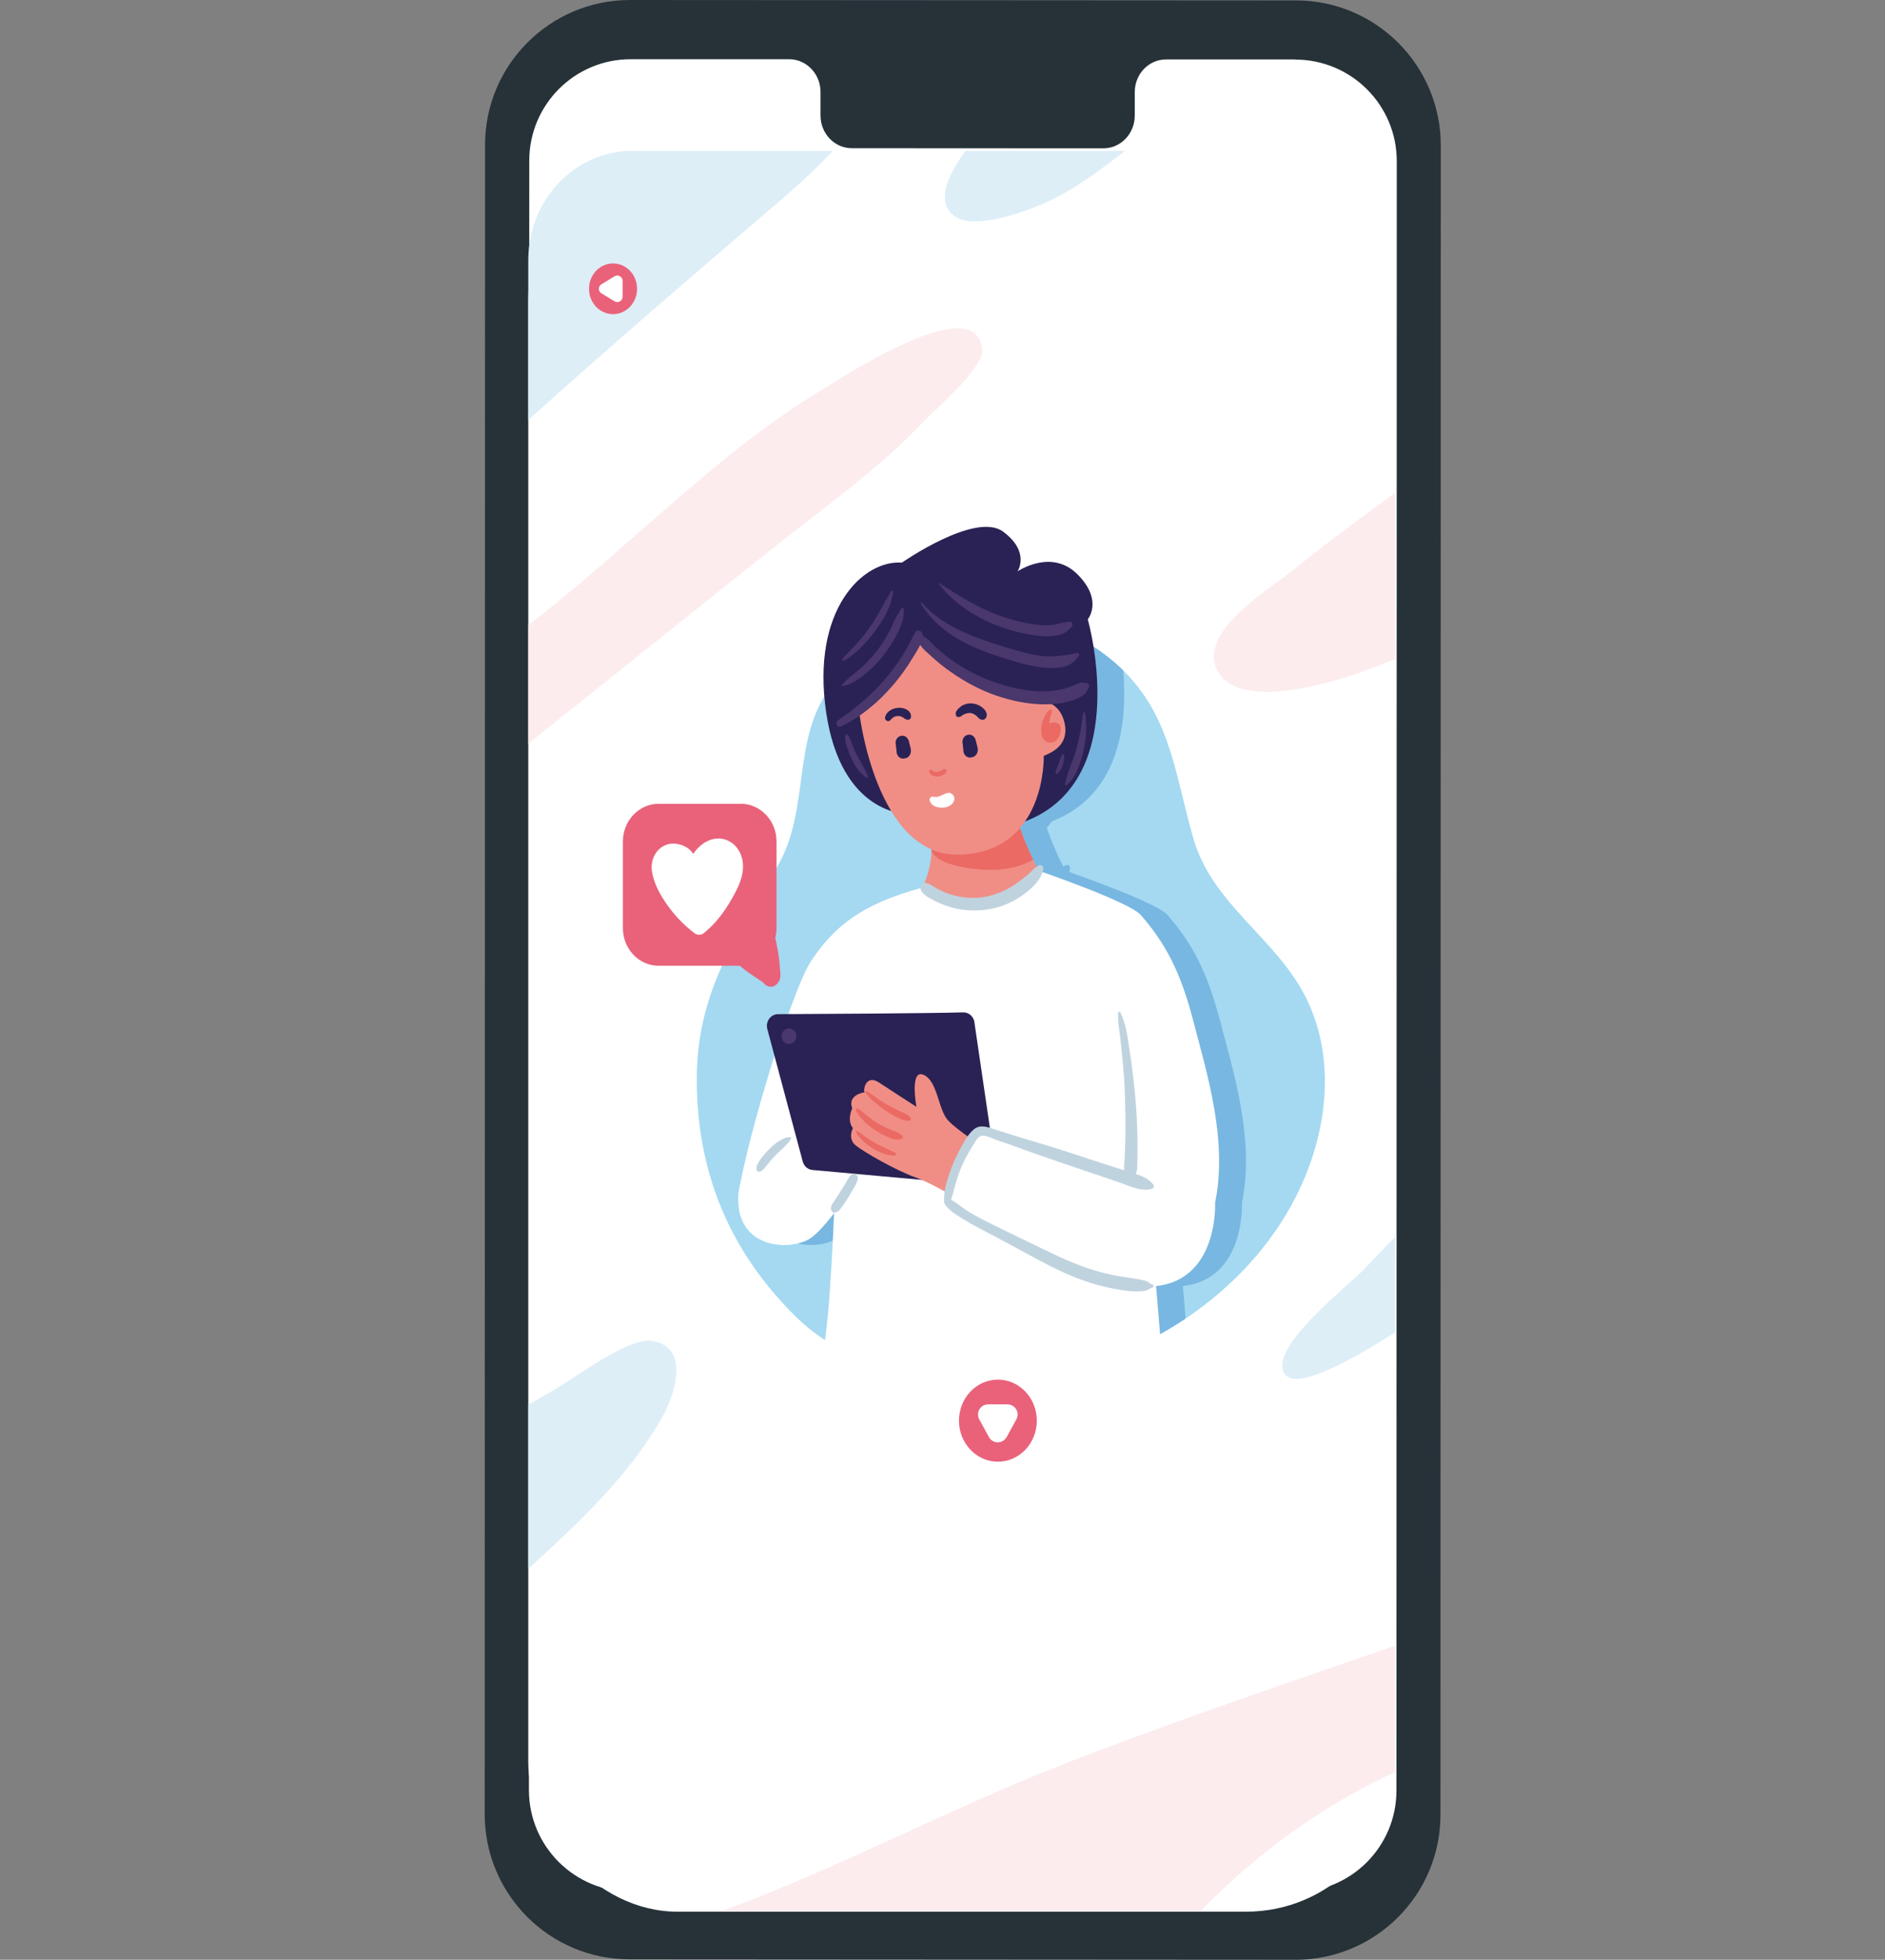 <?xml version="1.0" encoding="UTF-8"?><svg xmlns="http://www.w3.org/2000/svg" viewBox="0 0 284.82 296.06"><rect x="0" y="0" width="284.82" height="296.06" fill="#808080" stroke="none"/><defs><style>.c{fill:#fff;}.d{fill:#bfd3df;}.e{fill:#a4d9f1;}.f{fill:#fcecee;}.g{fill:#eb6a64;}.h{fill:#78b7e1;}.i{fill:#ddeef7;}.j{fill:#4a376b;}.k{fill:#e9627a;}.l{fill:#f08e86;}.m{fill:#2a2254;}.n{fill:#263238;}</style></defs><g id="a"><g><path class="n" d="M195.73,296.06l-100.59-.06c-12.1,0-21.9-9.82-21.9-21.92l.05-252.18C73.29,9.8,83.11,0,95.21,0l100.59,.06c12.1,0,21.9,9.82,21.9,21.92l-.05,252.18c0,12.1-9.82,21.91-21.92,21.91Z"/><path class="c" d="M195.7,8.98h-19.5c-2.62-.01-4.74,2.2-4.74,4.94v3.54c0,2.73-2.12,4.95-4.74,4.95l-38.01-.02c-2.62,0-4.74-2.22-4.73-4.95v-3.54c0-2.73-2.12-4.95-4.73-4.95h-23.93c-8.48-.02-15.35,6.85-15.35,15.33l-.05,246.15c0,8.47,6.86,15.34,15.34,15.35l100.39,.06c8.48,0,15.35-6.86,15.35-15.34l.05-246.15c0-8.47-6.86-15.34-15.34-15.35Z"/></g></g><g id="b"><g><rect class="c" x="79.82" y="22.8" width="131" height="266" rx="22.53" ry="22.53"/><g><path class="f" d="M197.23,103.89c4.59-.88,9.13-2.47,13.59-4.35v-25.12c-5.24,3.86-10.45,7.65-15.27,11.58-3.46,2.82-15.21,9.71-11.4,15.66,2.5,3.9,9.62,2.9,13.08,2.23Z"/><path class="i" d="M210.82,201.27v-14.44c-1.61,1.68-3.22,3.36-4.84,5.04-2.42,2.5-12.87,10.6-12.2,14.84,.62,3.96,8.59-.07,17.04-5.44Z"/><path class="i" d="M79.82,63.45c12.35-11.11,24.89-21.88,37.55-32.71,1.9-1.62,5.29-4.52,8.46-7.94h-30.33c-8.66,0-15.68,7.4-15.68,16.54v24.11Z"/><path class="f" d="M139.78,63.47c1.76-1.87,8.9-7.87,8.62-10.74-.9-9.18-21.64,4.64-23.96,6.02-15.88,9.45-29.21,23.81-43.89,35.12-.2,.15-.44,.34-.73,.57v17.89c12.27-9.75,24.5-19.6,36.77-29.37,7.86-6.26,16.24-12.12,23.19-19.49Z"/><path class="f" d="M210.82,267.69v-19.08c-16.6,5.74-33.23,11.35-49.64,17.72-17.71,6.87-34.51,15.94-52.31,22.46h72.47c8.52-8.85,18.64-16.09,29.47-21.1Z"/><path class="i" d="M169.98,22.8h-24.08c-3.11,4.21-4.31,7.83-1.72,9.81,3.05,2.33,11.35-.83,14.33-2.24,4.07-1.92,7.8-4.71,11.47-7.57Z"/><path class="i" d="M98.67,202.58c-3.67-.67-11.8,5.62-15.08,7.46-1.27,.71-2.52,1.45-3.76,2.21v24.75c7.6-6.94,15.21-14.05,20.19-22.82,1.97-3.46,4.26-10.57-1.35-11.6Z"/></g><path class="k" d="M96.26,43.63c0,2.11-1.62,3.83-3.63,3.83s-3.63-1.71-3.63-3.83,1.62-3.83,3.63-3.83,3.63,1.71,3.63,3.83Z"/><g><path class="e" d="M150.94,92.88c-9.35-.76-18.95,2.7-25.18,10.59-6.34,8.02-3.14,18.61-8.34,27.5-6.32,10.81-12.29,19.13-12.14,32.68,.15,14.08,5.29,25.8,15.13,35.42,9.73,9.5,26.26,10.65,38.7,8.37,15.18-2.78,30.38-13.08,37.32-27.93,4.19-8.98,5.38-19.69,.95-28.68-4.49-9.11-14.21-14.14-17.08-24.21-2.91-10.2-3.52-19.3-11.83-26.48-4.99-4.31-11.2-6.75-17.53-7.26Z"/><path class="h" d="M184.37,154.33c-1.96-7.59-4.25-11.84-7.96-16.1-1.52-1.75-12.37-5.62-14.86-6.49,.05-.16,.1-.32,.13-.48,.06-.41-.29-.73-.66-.54-.12,.06-.22,.14-.33,.21-.14-.27-.33-.63-.55-1.07-.1-.2-.2-.41-.3-.64l-.03-.07c-.1-.22-.21-.46-.32-.71l-.04-.08c-.24-.55-.5-1.16-.76-1.85-.04-.1-.08-.2-.11-.3-.09-.24-.19-.49-.28-.75-.05-.12-.09-.25-.14-.38,.28-.33,.53-.66,.77-1,10.4-3.98,11.43-15.14,10.79-22.8-.4-.39-.81-.77-1.24-1.15-4.99-4.31-11.2-6.75-17.53-7.26-8.06-.65-16.3,1.84-22.42,7.59-.13,2.16-.04,4.53,.34,7.15,1.56,10.64,6.71,13.91,9.82,14.92,1.54,2.54,3.55,4.71,6.13,5.81,0,.14-.01,.27-.02,.41h0c-.11,1.44-.41,3.07-1.07,4.61-.44-.03-.66,.41-.62,.81-9.18,2.52-13.06,5.95-16.41,10.85-.93,1.36-2.2,4.41-3.54,8.18-.58,0-1.12,0-1.58,0-1.11,0-1.91,1.12-1.6,2.25l1.08,4.05c-2.28,7.22-4.4,15.16-5.17,19.4-.2,.83-.32,1.65-.3,2.44,.11,7.01,7.2,7.63,10.47,5.98,1.12-.57,2.57-2.17,4.02-4.05-.24,5.74-.83,17.55-1.73,21.07,0,0,1.14,.6,3.17,1.43,8.81,3.16,19.15,3.2,27.6,1.65,6.93-1.27,13.86-4.11,20.02-8.23-.13-1.62-.28-3.33-.41-4.91,9.5-1.03,8.93-12.59,8.93-12.59,1.96-9.54-1.31-19.78-3.27-27.37Z"/><path class="c" d="M139.34,134.1c-9.38,2.53-13.3,5.98-16.68,10.92-3.38,4.94-11.12,31.85-11.12,36.33l14.61-1.26s-.65,19.55-1.85,24.26c0,0,25.73,13.57,51.35,1.61,0,0-1.42-17.48-1.53-17.71-.11-.23,9.48-6.55,9.48-6.55,1.96-9.54-1.31-19.78-3.27-27.37-1.96-7.59-4.25-11.84-7.96-16.1-1.72-1.98-15.37-6.67-15.37-6.67l-10.57-.46-7.09,2.99Z"/><path class="c" d="M120.7,165.6s-9.27,8.74-9.16,15.75c.11,7.01,7.2,7.63,10.47,5.98,3.26-1.65,9.38-12.07,9.81-12.88,.44-.8-11.12-8.85-11.12-8.85Z"/><path class="m" d="M147.23,154.44l3.32,22.63c.17,1.13-.72,2.13-1.8,2.03l-25.99-2.35c-.7-.06-1.28-.57-1.47-1.28l-5.35-20.01c-.3-1.12,.5-2.24,1.6-2.25,6.07-.03,22.91-.12,28-.27,.84-.02,1.57,.62,1.7,1.5Z"/><path class="l" d="M148.5,173.19s-3.71-2.3-5.23-3.91c-1.53-1.61-1.56-5.95-3.71-6.9-2.15-.95-1.09,4.83-1.09,4.83,0,0-3.92-2.53-5.67-3.68-1.74-1.15-2.4,.69-2.18,1.49,0,0-2.62,.34-1.85,2.41,0,0-.87,1.84,.11,2.99,0,0-.87,1.61,.44,2.64,1.31,1.03,5.89,3.68,9.05,4.83s6.21,3.45,7.74,3.45,2.83-4.25,2.73-4.6c-.11-.34-.33-3.56-.33-3.56Z"/><path class="l" d="M140.65,124.67s.87,5.29-1.31,9.43c0,0,8.5,6.9,17.66-2.53,0,0-2.18-3.56-4.14-10.35-1.73-5.98-12.21,3.45-12.21,3.45Z"/><path class="m" d="M137.11,122.97s-9.99,.22-12.28-15.36c-2.29-15.58,5.62-23.05,11.44-22.61,0,0,11.12-7.76,15.29-4.69,4.16,3.07,2.19,6.01,2.19,6.01,0,0,5.1-3.51,9.05,.44,3.95,3.95,1.56,6.8,1.56,6.8,0,0,7.49,26.12-11.44,31.17-15.4,4.11-15.81-1.76-15.81-1.76Z"/><path class="c" d="M148.28,170.66s24.42,9.89,35.32,11.04c0,0,.65,13.11-10.9,12.65-11.56-.46-29.65-13.34-29.65-13.34,0,0,.44-7.36,5.23-10.35Z"/><path class="g" d="M152.86,121.22c-.65-2.25-2.53-2.32-4.63-1.53l-7.41,7.37c0,.51-.01,1.09-.06,1.7,.35,.36,.72,.78,1.06,.99,1.15,.72,2.84,1.13,4.15,1.34,2.99,.49,6.4,.54,9.21-.74,.31-.14,.62-.3,.92-.48-.82-1.68-2.07-4.58-3.25-8.65Z"/><path class="l" d="M156.88,105.85s3.12-.22,3.95,3.29-2.08,4.61-3.12,5.05c0,0,.44,14.69-12.9,14.92-12.49,.22-14.98-21.51-14.98-21.51,0,0,4.79-3.95,8.32-11.41,0,0,9.57,9,18.73,9.66Z"/><path class="g" d="M160.21,109.64c-.13-.21-.3-.34-.52-.42-.36-.14-.76-.09-1.09,.1-.02-.19-.03-.38,0-.54,.08-.46,.28-.86,.38-1.3,.05-.2-.15-.36-.33-.26-.53,.28-.8,.95-1.01,1.47-.12,.28-.23,.57-.27,.88-.06,.4-.08,.78-.03,1.18,.05,.38,.16,.77,.42,1.05,.32,.35,.78,.48,1.23,.37,.81-.19,1.18-1,1.29-1.8,.03-.24,.05-.49-.09-.71Z"/><path class="j" d="M164.19,103.17c-.28,0-.54-.08-.82-.05-.3,.03-.59,.2-.87,.32-.51,.2-1.02,.41-1.54,.56-1.12,.32-2.27,.44-3.43,.44-2.34-.01-4.68-.5-6.91-1.26-2.21-.75-4.28-1.71-6.23-3.04-1.02-.69-1.99-1.46-2.91-2.29-.63-.57-1.24-1.45-2.04-1.73,.01-.4-.13-.72-.56-.85-.15-.05-.37,0-.47,.13-.39,.5-.64,1.16-.94,1.72-.37,.69-.76,1.37-1.18,2.03-.82,1.3-1.74,2.52-2.75,3.67-2.02,2.31-4.41,4.3-6.92,6-.55,.37-.07,1.2,.5,.91,3.03-1.49,5.64-3.67,7.87-6.29,1.1-1.29,2.09-2.67,2.96-4.13,.19-.33,.72-1.1,1.09-1.88,.42,.65,1.13,1.21,1.63,1.67,.93,.87,1.93,1.67,2.96,2.39,2.09,1.47,4.39,2.72,6.78,3.55,2.41,.84,4.98,1.38,7.53,1.37,1.27,0,2.57-.15,3.79-.51,.56-.16,1.11-.37,1.62-.66,.68-.39,.85-.73,1.16-1.44,.12-.27-.02-.63-.34-.62Z"/><path class="j" d="M136.18,91.94c-.33,.54-.67,1.05-.94,1.62-.27,.58-.52,1.16-.81,1.73-.57,1.11-1.24,2.16-2.01,3.13-.77,.96-1.6,1.87-2.52,2.67-.91,.8-1.99,1.48-2.74,2.44-.03,.04-.01,.12,.04,.11,.62-.04,1.1-.25,1.66-.55,.58-.31,1.1-.65,1.62-1.06,1.03-.83,2-1.75,2.83-2.79,.82-1.03,1.55-2.13,2.16-3.31,.32-.61,.61-1.24,.83-1.9,.21-.65,.25-1.3,.26-1.98,0-.22-.28-.29-.38-.11Z"/><path class="j" d="M134.63,89.33c-.56,.93-1.08,1.87-1.6,2.82-.5,.93-1.06,1.84-1.66,2.7-.61,.88-1.29,1.7-2.01,2.47-.37,.39-.72,.79-1.1,1.17-.35,.36-.71,.67-.98,1.11-.06,.1,.04,.23,.14,.2,.5-.14,.89-.46,1.31-.79,.42-.33,.84-.67,1.23-1.05,.78-.77,1.5-1.61,2.17-2.49,.66-.88,1.25-1.8,1.76-2.79,.54-1.03,.88-2.05,1.07-3.2,.03-.21-.22-.34-.33-.15Z"/><path class="j" d="M162.69,98.66c-2.15,.42-4.15,.73-6.34,.28-2.07-.42-4.13-1.05-6.15-1.71-4.01-1.31-7.99-2.87-10.93-6.18-.07-.08-.21,.03-.15,.12,2.45,4.04,6.7,6.29,10.92,7.71,2.27,.76,4.6,1.54,6.95,1.89,1.11,.17,2.23,.22,3.35,.04,1.17-.19,2-.71,2.66-1.73,.15-.23-.09-.47-.31-.43Z"/><path class="j" d="M161.55,93.91c-.42,.11-.87,.11-1.3,.23-.4,.11-.79,.21-1.2,.26-.82,.1-1.66,.06-2.48-.04-1.78-.21-3.54-.65-5.24-1.25-3.38-1.19-6.39-3.03-9.4-5.02-.07-.04-.12,.05-.08,.11,2.39,3.12,5.91,5.28,9.48,6.55,1.78,.63,3.63,1.08,5.5,1.29,.93,.11,1.87,.13,2.8-.03,1.05-.18,1.64-.54,2.32-1.37,.26-.32,.02-.84-.4-.73Z"/><path class="j" d="M131.16,117.24c-.5-1.08-1.12-2.09-1.67-3.14-.27-.52-.51-1.05-.71-1.6-.19-.51-.38-1.15-.76-1.54-.08-.08-.21-.04-.24,.07-.17,.54,0,1.24,.17,1.77,.2,.62,.43,1.23,.71,1.81,.53,1.15,1.24,2.18,2.27,2.87,.15,.1,.3-.09,.23-.24Z"/><path class="j" d="M164.08,108.84c-.02-.43-.02-.88-.24-1.26-.02-.04-.08-.04-.1,0-.18,.36-.18,.77-.23,1.17-.05,.47-.13,.93-.2,1.4-.16,.96-.39,1.91-.63,2.85-.47,1.84-1.4,3.55-1.74,5.42-.03,.18,.15,.28,.28,.17,1.46-1.26,2.09-3.42,2.52-5.28,.22-.96,.32-1.96,.37-2.95,.02-.5,.01-1.01-.02-1.51Z"/><path class="j" d="M160.71,113.98c-.03-.09-.13-.09-.17-.02-.08,.11-.15,.19-.2,.32-.04,.11-.08,.22-.13,.33-.1,.23-.16,.48-.24,.72-.08,.23-.2,.44-.27,.67-.07,.24-.14,.48-.2,.73-.04,.15,.13,.24,.24,.15,.09-.08,.19-.16,.27-.25,.08-.1,.16-.22,.24-.33,.15-.23,.24-.5,.33-.76,.09-.26,.17-.52,.2-.79,.01-.13,.02-.25,.03-.38,0-.14-.04-.26-.09-.39Z"/><path class="d" d="M156.98,130.73c-.74,.38-1.13,.96-1.77,1.48-.58,.47-1.18,.95-1.8,1.37-1.33,.91-2.81,1.55-4.36,1.87-1.6,.33-3.29,.24-4.87-.17-.78-.21-1.54-.48-2.26-.85-.72-.37-1.41-.97-2.21-1.06-.56-.06-.77,.64-.58,1.07,.35,.78,1.34,1.26,2.05,1.62,.85,.44,1.75,.8,2.67,1.05,1.82,.49,3.71,.57,5.56,.26,1.72-.29,3.39-.97,4.85-1.96,1.36-.92,3.1-2.38,3.37-4.13,.06-.41-.29-.73-.66-.54Z"/><path class="d" d="M174.16,194.07c-.33-.08-.62-.39-.94-.52-.26-.11-.52-.15-.79-.21-.7-.14-1.4-.25-2.11-.35-1.38-.18-2.75-.47-4.1-.83-2.8-.75-5.46-1.93-8.08-3.21-2.7-1.32-5.43-2.59-8.12-3.94-1.15-.57-2.3-1.15-3.41-1.8-.98-.57-1.9-1.42-2.91-1.96,.46-1.33,.71-2.74,1.21-4.06,.54-1.43,1.23-2.8,2.05-4.08,.34-.53,.78-1.49,1.45-1.53,.68-.05,1.5,.41,2.15,.63,1.62,.54,3.21,1.14,4.82,1.71,3.1,1.11,6.22,2.16,9.34,3.21,1.61,.54,3.23,1.09,4.83,1.65,1.4,.49,3.07,1.3,4.55,.79,.19-.07,.36-.35,.21-.55-.67-.91-1.68-1.33-2.7-1.67,.29-.57,.21-1.27,.24-1.99,.04-1.09,.04-2.17,.02-3.26-.04-2.24-.14-4.47-.36-6.7-.21-2.11-.44-4.23-.77-6.32-.32-2.01-.53-4.37-1.48-6.17-.08-.16-.28-.07-.3,.08-.1,1.03,.08,2.02,.21,3.04,.13,1.07,.26,2.15,.36,3.23,.21,2.1,.39,4.21,.45,6.32,.06,2.06,.1,4.12,.06,6.18-.02,1.09-.07,2.18-.11,3.26-.02,.55-.14,1.2-.08,1.77-.96-.3-1.92-.6-2.88-.91-2.8-.91-5.6-1.86-8.42-2.73-2.77-.84-5.54-1.65-8.29-2.55-1.04-.34-2.14-.77-3.1,0-.81,.65-1.4,1.77-1.91,2.68-.69,1.21-1.28,2.49-1.73,3.82-.46,1.34-.93,2.81-.87,4.25,0,.03,.01,.05,.02,.08-.04,.13-.03,.28,.04,.4,.63,1.06,1.98,1.81,2.98,2.43,1.18,.73,2.41,1.37,3.63,2.01,2.81,1.46,5.57,3,8.38,4.48,2.64,1.39,5.31,2.6,8.18,3.38,1.41,.38,2.84,.66,4.29,.86,.74,.1,1.46,.13,2.2,.09,.33-.02,.64-.05,.96-.17,.29-.11,.53-.35,.83-.41,.2-.04,.19-.37,0-.42Z"/><path class="d" d="M128.6,177.5c-.38,.35-.59,.84-.85,1.28-.24,.41-.49,.81-.75,1.21-.26,.4-.51,.8-.78,1.19-.31,.47-.71,.89-.65,1.51,.04,.36,.28,.55,.61,.49,.6-.1,.91-.67,1.24-1.15,.28-.4,.55-.81,.81-1.22,.26-.42,.5-.84,.74-1.27,.25-.45,.55-.9,.64-1.42,.11-.63-.54-1.06-1.01-.62Z"/><path class="d" d="M119.45,171.8c-.62-.07-1.15,.25-1.69,.55-.55,.31-1.04,.79-1.5,1.23-.45,.44-.86,.9-1.24,1.41-.2,.26-.39,.53-.54,.83-.09,.16-.15,.34-.18,.53-.03,.18,.03,.34,.06,.48,.03,.14,.18,.21,.3,.18-.07-.02-.07-.02,0,0,.06,.01,.12,.01,.17,0,.07-.02,.14-.06,.2-.1,.14-.09,.27-.19,.38-.32,.2-.22,.38-.46,.57-.69,.37-.47,.77-.92,1.18-1.35,.41-.43,.88-.8,1.29-1.23,.4-.42,.84-.78,1.08-1.33,.04-.09,0-.17-.1-.18Z"/><path class="j" d="M120.3,156.23c-.05-.2-.15-.37-.29-.52l-.23-.18c-.17-.11-.36-.16-.57-.16-.15,0-.3,.03-.43,.1-.14,.05-.26,.13-.36,.24-.11,.11-.19,.23-.23,.38-.07,.14-.1,.29-.1,.45l.04,.31c.05,.2,.15,.37,.29,.52l.23,.18c.17,.11,.36,.16,.57,.16,.15,0,.3-.03,.43-.1,.14-.05,.26-.13,.36-.24,.11-.11,.19-.23,.23-.38,.07-.14,.1-.29,.1-.45l-.04-.31Z"/><path class="g" d="M137.58,168.83c-.4-.49-1.04-.71-1.59-.96-.6-.28-1.18-.59-1.76-.9-.56-.31-1.11-.64-1.64-1.01-.54-.37-1.04-.8-1.61-1.13-.13-.07-.31,.08-.22,.23,.38,.56,.87,.99,1.37,1.43,.53,.46,1.08,.89,1.65,1.28,.56,.39,1.15,.72,1.75,1.03,.59,.3,1.26,.61,1.93,.5,.21-.04,.23-.32,.12-.46Z"/><path class="g" d="M136.36,171.59c-.24-.22-.45-.4-.74-.53-.32-.15-.66-.24-.99-.37-.6-.25-1.19-.53-1.76-.85-.56-.33-1.08-.71-1.61-1.09-.55-.39-1.03-.88-1.58-1.26-.21-.15-.43,.13-.33,.34,.31,.63,.83,1.16,1.3,1.65,.5,.51,1.09,.94,1.68,1.32,.59,.38,1.2,.71,1.84,.98,.32,.13,.67,.28,1.01,.36,.37,.08,.69,.04,1.04-.06,.19-.05,.27-.33,.12-.48Z"/><path class="g" d="M135.34,174.2c-1.01-.58-2.11-.95-3.12-1.53-.49-.28-.97-.61-1.44-.93-.47-.32-.88-.73-1.42-.93-.03-.01-.07,.03-.06,.06,.16,.59,.6,1,1.01,1.41,.45,.44,.95,.81,1.48,1.15,1.05,.66,2.2,1.2,3.45,1.12,.17-.01,.26-.26,.09-.36Z"/><g><path class="m" d="M135.5,108.17s.03,0,.04,0c-.01,0-.02,0-.03,0h-.01Z"/><path class="m" d="M137.41,107.5c-.16-.14-.32-.26-.51-.35-.38-.18-.8-.26-1.21-.22-.41,.04-.81,.15-1.16,.37-.17,.11-.33,.24-.46,.39-.16,.18-.26,.38-.33,.63-.12,.47,.45,.84,.78,.48,.02-.03,.05-.05,.07-.08,.05-.05,.06-.06,0,0,.09-.07,.15-.14,.23-.22,0,0,.04-.04,.06-.06h.02c.06-.05,.12-.09,.18-.13,0,0,.07-.03,.08-.04h0c.07-.03,.13-.05,.2-.07,.03,0,.07-.02,.1-.02h0s-.01,0-.02,0c0,0,.02,0,.03,0,.03,0,.04,0,.03,0,.06,0,.12-.01,.17-.01,.07,0,.14,0,.21,0h0s.06,.01,.08,.02c.07,.02,.14,.03,.2,.06,.03,0,.05,.02,.08,.03h0c.06,.03,.13,.06,.19,.1,.03,.02,.06,.04,.09,.06h.02c.15,.16,.33,.24,.53,.29,.3,.08,.59-.15,.59-.48,0-.3-.08-.56-.3-.75Z"/></g><g><path class="m" d="M148.1,106.65c-.45-.25-.96-.4-1.47-.39-.5,.01-1.01,.15-1.42,.45-.21,.16-.41,.33-.57,.54-.08,.11-.18,.24-.22,.38-.04,.14-.01,.29,.02,.43,.03,.15,.19,.27,.33,.26,.09,0,.19,0,.28-.03,.11-.03,.19-.11,.28-.17,.07-.05,.15-.09,.22-.14,.04-.02,.08-.05,.13-.07,0,0,.04-.02,.06-.03l.08-.03s.09-.03,.14-.04c.08-.03,.17-.05,.25-.07l.08-.02h.06c.1-.01,.19-.02,.29,0h.03s.08,.01,.09,.02c.08,.02,.16,.04,.24,.07,.03,.01,.07,.02,.1,.04h0c.08,.05,.17,.1,.24,.15,.03,.02,.06,.04,.09,.06h0s.08,.07,.13,.11c0,0,.02,.01,.03,.03h0l.04,.04c.07,.07,.13,.14,.2,.21,.13,.14,.27,.21,.44,.27,.42,.15,.82-.24,.83-.67,.03-.6-.55-1.13-1.02-1.4Z"/><path class="m" d="M147.57,108.17h-.02l.05,.03h0l-.03-.03Z"/></g><path class="m" d="M137.65,113.41c-.02-.15-.03-.3-.07-.44l-.09-.34c-.06-.23-.12-.47-.18-.7-.03-.14-.09-.26-.18-.36-.07-.12-.17-.21-.28-.28l-.24-.11c-.13-.04-.27-.05-.4-.02-.09,0-.18,.02-.26,.07-.13,.04-.23,.12-.33,.22l-.16,.22c-.09,.17-.14,.35-.14,.54l.15,1.3c0,.1,0,.19,.03,.29v.03c.04,.14,.1,.25,.18,.36,.07,.11,.16,.2,.28,.27l.24,.11c.13,.04,.26,.05,.4,.02,.04,0,.08-.02,.11-.03,.06,0,.12,0,.19-.03,.17-.05,.31-.14,.43-.27,.13-.16,.22-.29,.27-.5,.04-.17,.04-.22,.03-.34Z"/><path class="m" d="M147.75,113.25c-.02-.15-.03-.3-.07-.44-.03-.11-.06-.23-.09-.34-.06-.23-.12-.47-.18-.7-.03-.14-.09-.26-.18-.36-.07-.12-.17-.21-.28-.28l-.24-.11c-.13-.04-.27-.05-.4-.02-.09,0-.18,.02-.26,.07-.13,.04-.23,.12-.33,.22l-.16,.22c-.09,.17-.14,.35-.14,.54l.15,1.3c0,.1,0,.19,.03,.29v.03c.04,.14,.1,.26,.18,.36,.07,.11,.16,.2,.28,.27l.24,.11c.13,.04,.26,.05,.4,.02,.04,0,.08-.02,.11-.03,.06,0,.12,0,.19-.03,.17-.05,.31-.14,.43-.27,.13-.16,.22-.29,.27-.5,.04-.17,.04-.22,.03-.34Z"/><path class="g" d="M143.05,116.32c-.06-.14-.2-.15-.32-.13-.12,.02-.23,.04-.34,.11-.09,.05-.21,.12-.27,.15-.06,.03-.17,.06-.25,.09-.05,.02-.1,.03-.15,.05-.01,0-.08,.02-.1,.02-.09,.01-.19,.01-.28,0h-.02s-.05-.02-.08-.02c-.05-.01-.09-.03-.14-.05h-.02s-.04-.03-.06-.04c-.03-.02-.07-.05-.09-.06-.1-.08-.19-.1-.29-.15-.11-.05-.2,.01-.22,.13-.03,.23,.05,.4,.21,.54,.15,.13,.33,.23,.52,.29,.43,.14,.87,.07,1.27-.13,.21-.11,.44-.24,.56-.46,.06-.11,.11-.22,.06-.34Z"/><g><polygon class="c" points="141.08 120.37 141.09 120.37 141.08 120.37 141.08 120.37 141.08 120.37"/><path class="c" d="M143.36,119.78c-.37,0-.7,.2-1.03,.35l.22-.1c-.11,.05-.23,.1-.34,.15-.12,.05-.23,.09-.35,.13-.06,.02-.12,.04-.19,.06-.02,0-.05,.01-.07,.02-.06,0-.11,0-.17,0-.03,0-.06,0-.09,0h-.02c-.08-.01-.15-.01-.23-.01,0,0,.02,0,.02,0h-.03c-.07,0-.03,0,0,0-.03,0-.07-.02-.07-.02-.31-.08-.65,.23-.54,.57,.11,.33,.29,.61,.59,.78,.29,.16,.59,.25,.91,.29,.82,.12,1.91-.18,2.2-1.1,.18-.56-.29-1.12-.82-1.13Z"/></g><path class="k" d="M117.83,145.95c-.07-.74-.15-1.48-.28-2.22-.11-.64-.24-1.28-.38-1.91l-.03-.12c.12-.47,.19-.97,.19-1.48v-13.11c0-3.12-2.42-5.68-5.39-5.68h-12.43c-2.96,0-5.39,2.56-5.39,5.68v13.11c0,3.12,2.42,5.68,5.39,5.68h12.28c.14,.14,.31,.26,.46,.38,.35,.28,.71,.54,1.07,.8,.36,.26,.74,.5,1.1,.74,.19,.13,.39,.26,.58,.39,.08,.05,.15,.11,.23,.16l.09,.06s.07,.09,.1,.14c.26,.31,.64,.5,1.03,.5,.53,0,.89-.29,1.19-.72,.45-.64,.24-1.66,.17-2.4Z"/><path class="c" d="M112.12,129.69c-.53-2.22-2.63-3.53-4.72-2.83-1.09,.36-1.99,1.16-2.66,2.14-.66-1.14-2.31-1.71-3.46-1.53-1.89,.3-3.05,2.15-2.78,4.1,.26,1.9,1.31,3.73,2.39,5.24,1.17,1.63,2.52,3.01,4.1,4.21,.33,.25,.96,.26,1.29,0,1.73-1.37,3.06-3.11,4.19-5.05,1.08-1.87,2.2-4.01,1.66-6.27Z"/></g><path class="c" d="M90.87,44.31l1.99,1.21c.53,.32,1.21-.06,1.21-.68v-2.42c0-.62-.68-1-1.21-.68l-1.99,1.21c-.51,.31-.51,1.05,0,1.36Z"/><ellipse class="k" cx="150.78" cy="214.62" rx="5.88" ry="6.2"/><path class="c" d="M152.11,217.1l1.46-2.68c.56-1.02-.18-2.26-1.34-2.26h-2.93c-1.16,0-1.89,1.24-1.34,2.26l1.46,2.68c.58,1.06,2.1,1.06,2.67,0Z"/></g></g></svg>